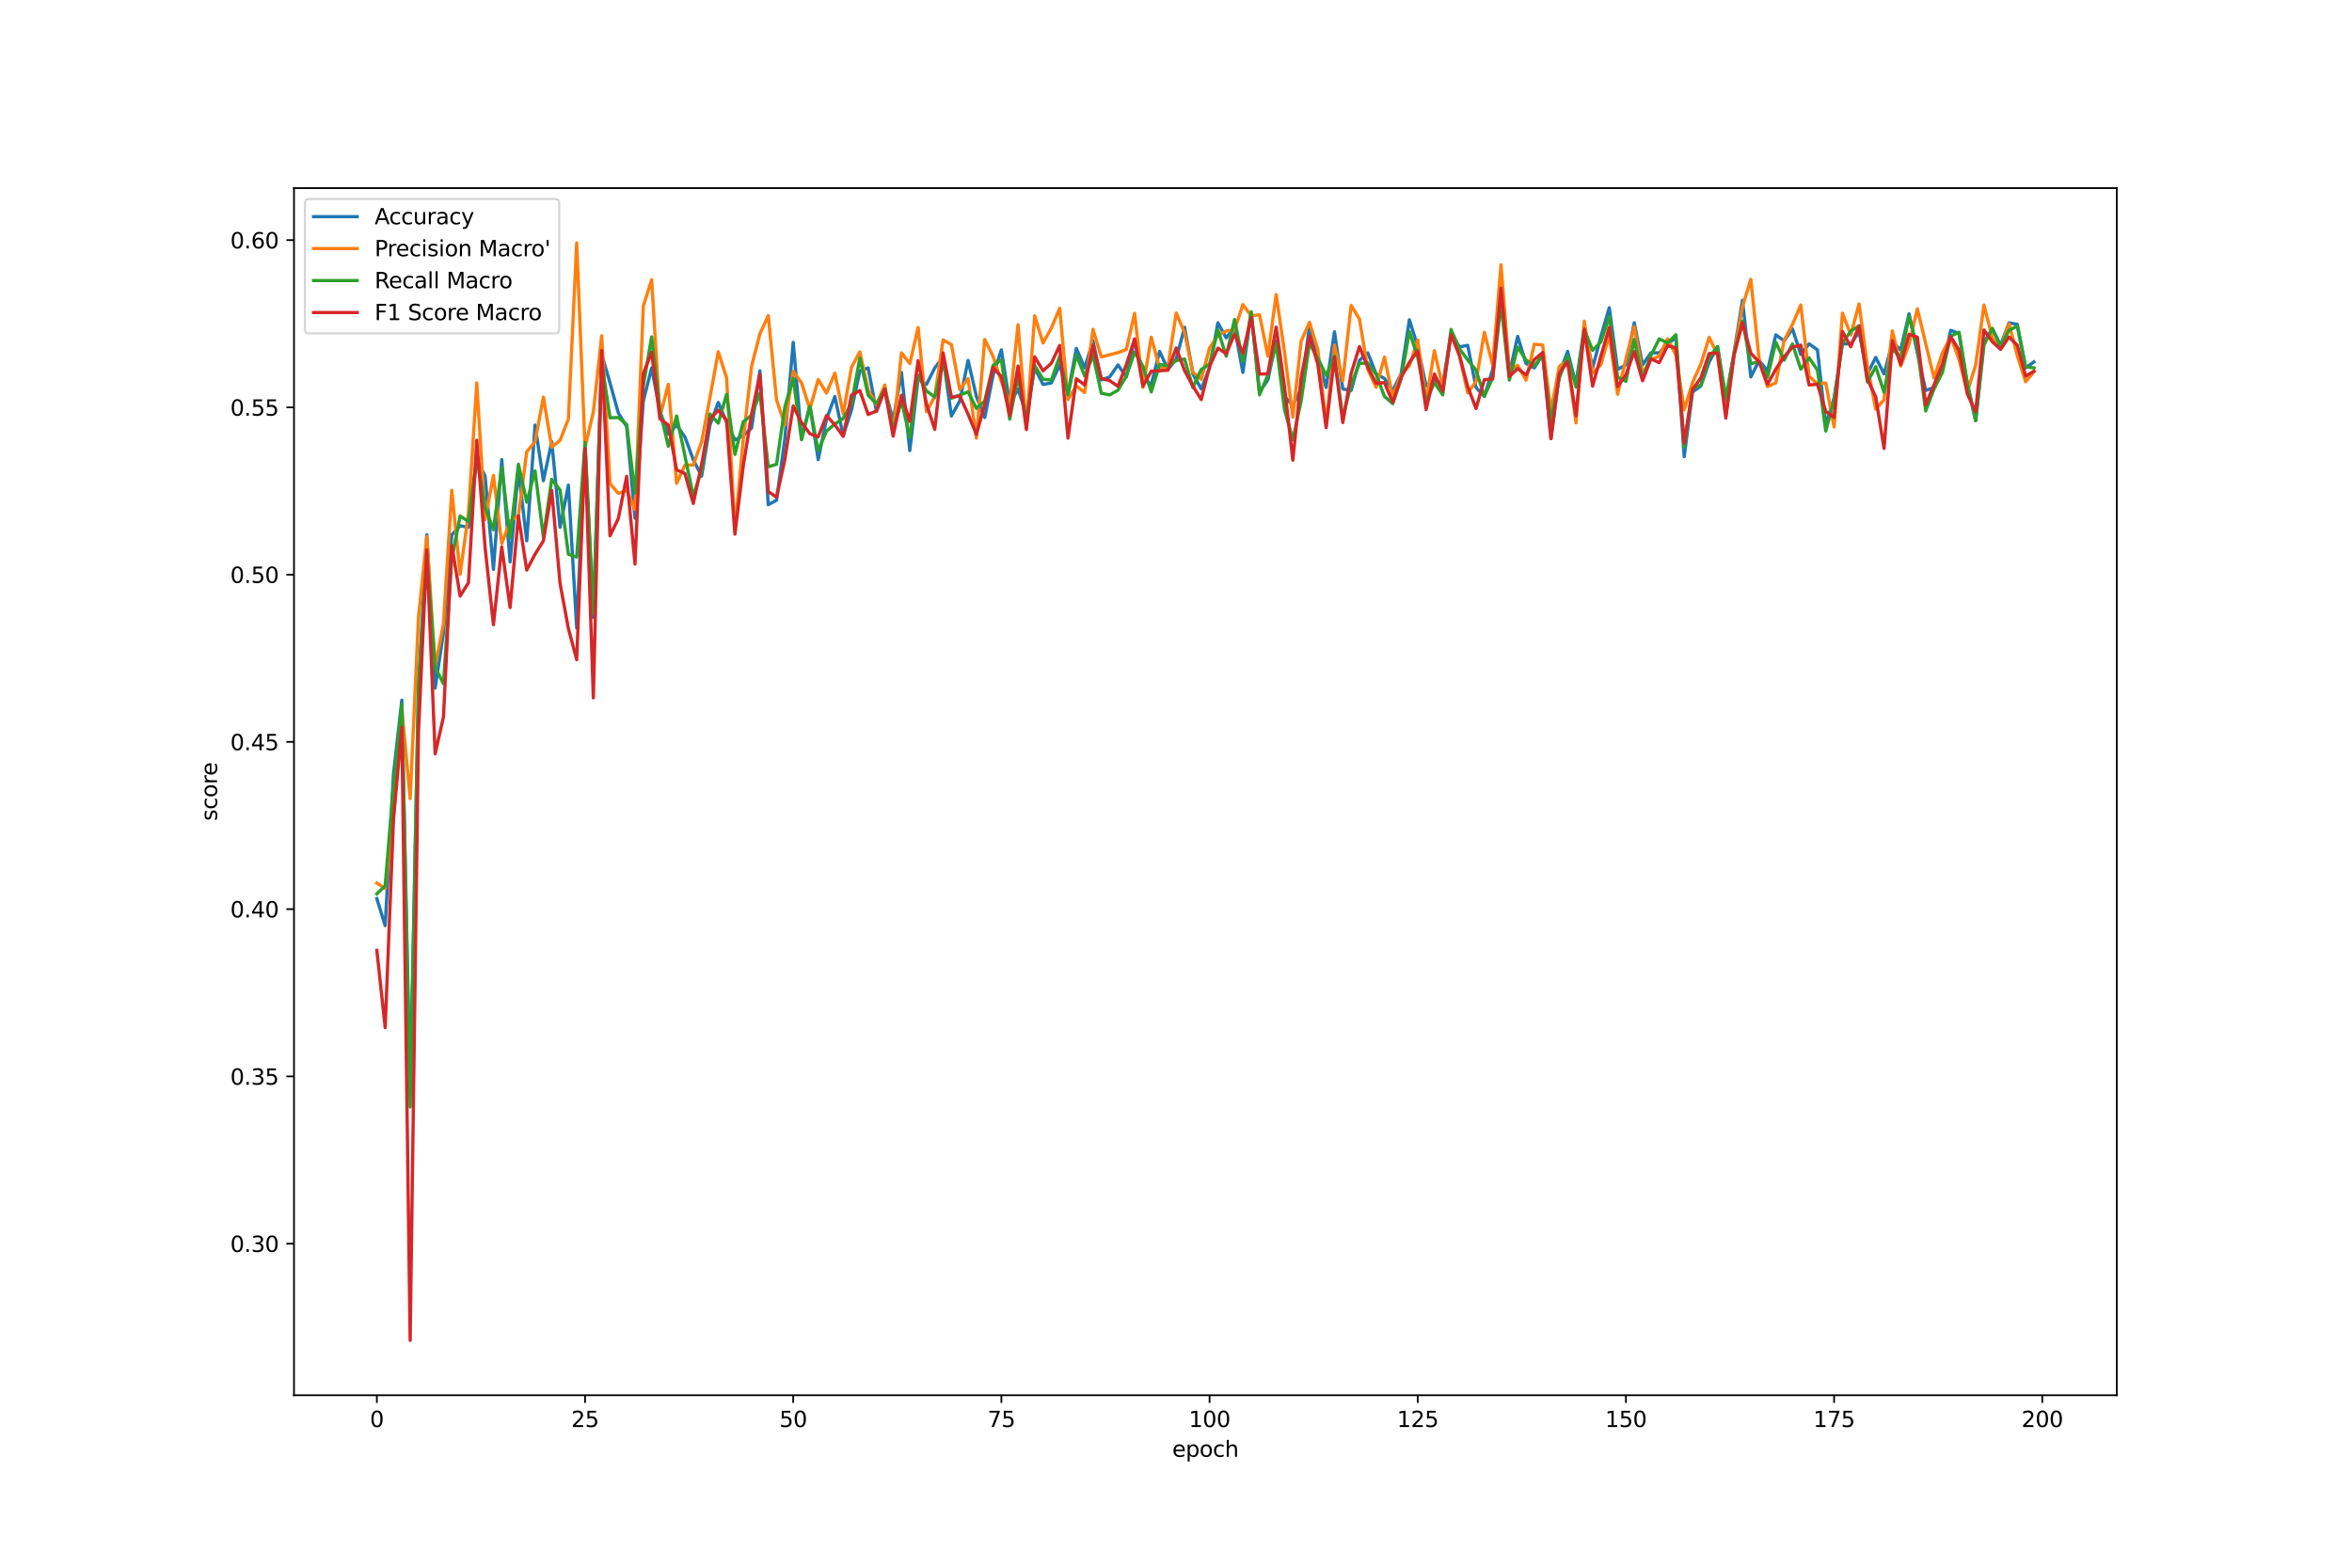 <?xml version="1.0" encoding="utf-8" standalone="no"?>
<!DOCTYPE svg PUBLIC "-//W3C//DTD SVG 1.1//EN"
  "http://www.w3.org/Graphics/SVG/1.1/DTD/svg11.dtd">
<svg xmlns:xlink="http://www.w3.org/1999/xlink" width="1080pt" height="720pt" viewBox="0 0 1080 720" xmlns="http://www.w3.org/2000/svg" version="1.1">
 <defs>
  <style type="text/css">*{stroke-linejoin: round; stroke-linecap: butt}</style>
 </defs>
 <g id="figure_1">
  <g id="patch_1">
   <path d="M 0 720 
L 1080 720 
L 1080 0 
L 0 0 
z
" style="fill: #ffffff"/>
  </g>
  <g id="axes_1">
   <g id="patch_2">
    <path d="M 135 640.8 
L 972 640.8 
L 972 86.4 
L 135 86.4 
z
" style="fill: #ffffff"/>
   </g>
   <g id="matplotlib.axis_1">
    <g id="xtick_1">
     <g id="line2d_1">
      <defs>
       <path id="mbdf744f483" d="M 0 0 
L 0 3.5 
" style="stroke: #000000; stroke-width: 0.8"/>
      </defs>
      <g>
       <use xlink:href="#mbdf744f483" x="173.045" y="640.8" style="stroke: #000000; stroke-width: 0.8"/>
      </g>
     </g>
     <g id="text_1">
      <!-- 0 -->
      <g transform="translate(169.864 655.398) scale(0.1 -0.1)">
       <defs>
        <path id="DejaVuSans-30" d="M 2034 4250 
Q 1547 4250 1301 3770 
Q 1056 3291 1056 2328 
Q 1056 1369 1301 889 
Q 1547 409 2034 409 
Q 2525 409 2770 889 
Q 3016 1369 3016 2328 
Q 3016 3291 2770 3770 
Q 2525 4250 2034 4250 
z
M 2034 4750 
Q 2819 4750 3233 4129 
Q 3647 3509 3647 2328 
Q 3647 1150 3233 529 
Q 2819 -91 2034 -91 
Q 1250 -91 836 529 
Q 422 1150 422 2328 
Q 422 3509 836 4129 
Q 1250 4750 2034 4750 
z
" transform="scale(0.016)"/>
       </defs>
       <use xlink:href="#DejaVuSans-30"/>
      </g>
     </g>
    </g>
    <g id="xtick_2">
     <g id="line2d_2">
      <g>
       <use xlink:href="#mbdf744f483" x="268.637" y="640.8" style="stroke: #000000; stroke-width: 0.8"/>
      </g>
     </g>
     <g id="text_2">
      <!-- 25 -->
      <g transform="translate(262.275 655.398) scale(0.1 -0.1)">
       <defs>
        <path id="DejaVuSans-32" d="M 1228 531 
L 3431 531 
L 3431 0 
L 469 0 
L 469 531 
Q 828 903 1448 1529 
Q 2069 2156 2228 2338 
Q 2531 2678 2651 2914 
Q 2772 3150 2772 3378 
Q 2772 3750 2511 3984 
Q 2250 4219 1831 4219 
Q 1534 4219 1204 4116 
Q 875 4013 500 3803 
L 500 4441 
Q 881 4594 1212 4672 
Q 1544 4750 1819 4750 
Q 2544 4750 2975 4387 
Q 3406 4025 3406 3419 
Q 3406 3131 3298 2873 
Q 3191 2616 2906 2266 
Q 2828 2175 2409 1742 
Q 1991 1309 1228 531 
z
" transform="scale(0.016)"/>
        <path id="DejaVuSans-35" d="M 691 4666 
L 3169 4666 
L 3169 4134 
L 1269 4134 
L 1269 2991 
Q 1406 3038 1543 3061 
Q 1681 3084 1819 3084 
Q 2600 3084 3056 2656 
Q 3513 2228 3513 1497 
Q 3513 744 3044 326 
Q 2575 -91 1722 -91 
Q 1428 -91 1123 -41 
Q 819 9 494 109 
L 494 744 
Q 775 591 1075 516 
Q 1375 441 1709 441 
Q 2250 441 2565 725 
Q 2881 1009 2881 1497 
Q 2881 1984 2565 2268 
Q 2250 2553 1709 2553 
Q 1456 2553 1204 2497 
Q 953 2441 691 2322 
L 691 4666 
z
" transform="scale(0.016)"/>
       </defs>
       <use xlink:href="#DejaVuSans-32"/>
       <use xlink:href="#DejaVuSans-35" x="63.623"/>
      </g>
     </g>
    </g>
    <g id="xtick_3">
     <g id="line2d_3">
      <g>
       <use xlink:href="#mbdf744f483" x="364.229" y="640.8" style="stroke: #000000; stroke-width: 0.8"/>
      </g>
     </g>
     <g id="text_3">
      <!-- 50 -->
      <g transform="translate(357.866 655.398) scale(0.1 -0.1)">
       <use xlink:href="#DejaVuSans-35"/>
       <use xlink:href="#DejaVuSans-30" x="63.623"/>
      </g>
     </g>
    </g>
    <g id="xtick_4">
     <g id="line2d_4">
      <g>
       <use xlink:href="#mbdf744f483" x="459.82" y="640.8" style="stroke: #000000; stroke-width: 0.8"/>
      </g>
     </g>
     <g id="text_4">
      <!-- 75 -->
      <g transform="translate(453.458 655.398) scale(0.1 -0.1)">
       <defs>
        <path id="DejaVuSans-37" d="M 525 4666 
L 3525 4666 
L 3525 4397 
L 1831 0 
L 1172 0 
L 2766 4134 
L 525 4134 
L 525 4666 
z
" transform="scale(0.016)"/>
       </defs>
       <use xlink:href="#DejaVuSans-37"/>
       <use xlink:href="#DejaVuSans-35" x="63.623"/>
      </g>
     </g>
    </g>
    <g id="xtick_5">
     <g id="line2d_5">
      <g>
       <use xlink:href="#mbdf744f483" x="555.412" y="640.8" style="stroke: #000000; stroke-width: 0.8"/>
      </g>
     </g>
     <g id="text_5">
      <!-- 100 -->
      <g transform="translate(545.868 655.398) scale(0.1 -0.1)">
       <defs>
        <path id="DejaVuSans-31" d="M 794 531 
L 1825 531 
L 1825 4091 
L 703 3866 
L 703 4441 
L 1819 4666 
L 2450 4666 
L 2450 531 
L 3481 531 
L 3481 0 
L 794 0 
L 794 531 
z
" transform="scale(0.016)"/>
       </defs>
       <use xlink:href="#DejaVuSans-31"/>
       <use xlink:href="#DejaVuSans-30" x="63.623"/>
       <use xlink:href="#DejaVuSans-30" x="127.246"/>
      </g>
     </g>
    </g>
    <g id="xtick_6">
     <g id="line2d_6">
      <g>
       <use xlink:href="#mbdf744f483" x="651.003" y="640.8" style="stroke: #000000; stroke-width: 0.8"/>
      </g>
     </g>
     <g id="text_6">
      <!-- 125 -->
      <g transform="translate(641.46 655.398) scale(0.1 -0.1)">
       <use xlink:href="#DejaVuSans-31"/>
       <use xlink:href="#DejaVuSans-32" x="63.623"/>
       <use xlink:href="#DejaVuSans-35" x="127.246"/>
      </g>
     </g>
    </g>
    <g id="xtick_7">
     <g id="line2d_7">
      <g>
       <use xlink:href="#mbdf744f483" x="746.595" y="640.8" style="stroke: #000000; stroke-width: 0.8"/>
      </g>
     </g>
     <g id="text_7">
      <!-- 150 -->
      <g transform="translate(737.051 655.398) scale(0.1 -0.1)">
       <use xlink:href="#DejaVuSans-31"/>
       <use xlink:href="#DejaVuSans-35" x="63.623"/>
       <use xlink:href="#DejaVuSans-30" x="127.246"/>
      </g>
     </g>
    </g>
    <g id="xtick_8">
     <g id="line2d_8">
      <g>
       <use xlink:href="#mbdf744f483" x="842.187" y="640.8" style="stroke: #000000; stroke-width: 0.8"/>
      </g>
     </g>
     <g id="text_8">
      <!-- 175 -->
      <g transform="translate(832.643 655.398) scale(0.1 -0.1)">
       <use xlink:href="#DejaVuSans-31"/>
       <use xlink:href="#DejaVuSans-37" x="63.623"/>
       <use xlink:href="#DejaVuSans-35" x="127.246"/>
      </g>
     </g>
    </g>
    <g id="xtick_9">
     <g id="line2d_9">
      <g>
       <use xlink:href="#mbdf744f483" x="937.778" y="640.8" style="stroke: #000000; stroke-width: 0.8"/>
      </g>
     </g>
     <g id="text_9">
      <!-- 200 -->
      <g transform="translate(928.234 655.398) scale(0.1 -0.1)">
       <use xlink:href="#DejaVuSans-32"/>
       <use xlink:href="#DejaVuSans-30" x="63.623"/>
       <use xlink:href="#DejaVuSans-30" x="127.246"/>
      </g>
     </g>
    </g>
    <g id="text_10">
     <!-- epoch -->
     <g transform="translate(538.272 669.077) scale(0.1 -0.1)">
      <defs>
       <path id="DejaVuSans-65" d="M 3597 1894 
L 3597 1613 
L 953 1613 
Q 991 1019 1311 708 
Q 1631 397 2203 397 
Q 2534 397 2845 478 
Q 3156 559 3463 722 
L 3463 178 
Q 3153 47 2828 -22 
Q 2503 -91 2169 -91 
Q 1331 -91 842 396 
Q 353 884 353 1716 
Q 353 2575 817 3079 
Q 1281 3584 2069 3584 
Q 2775 3584 3186 3129 
Q 3597 2675 3597 1894 
z
M 3022 2063 
Q 3016 2534 2758 2815 
Q 2500 3097 2075 3097 
Q 1594 3097 1305 2825 
Q 1016 2553 972 2059 
L 3022 2063 
z
" transform="scale(0.016)"/>
       <path id="DejaVuSans-70" d="M 1159 525 
L 1159 -1331 
L 581 -1331 
L 581 3500 
L 1159 3500 
L 1159 2969 
Q 1341 3281 1617 3432 
Q 1894 3584 2278 3584 
Q 2916 3584 3314 3078 
Q 3713 2572 3713 1747 
Q 3713 922 3314 415 
Q 2916 -91 2278 -91 
Q 1894 -91 1617 61 
Q 1341 213 1159 525 
z
M 3116 1747 
Q 3116 2381 2855 2742 
Q 2594 3103 2138 3103 
Q 1681 3103 1420 2742 
Q 1159 2381 1159 1747 
Q 1159 1113 1420 752 
Q 1681 391 2138 391 
Q 2594 391 2855 752 
Q 3116 1113 3116 1747 
z
" transform="scale(0.016)"/>
       <path id="DejaVuSans-6f" d="M 1959 3097 
Q 1497 3097 1228 2736 
Q 959 2375 959 1747 
Q 959 1119 1226 758 
Q 1494 397 1959 397 
Q 2419 397 2687 759 
Q 2956 1122 2956 1747 
Q 2956 2369 2687 2733 
Q 2419 3097 1959 3097 
z
M 1959 3584 
Q 2709 3584 3137 3096 
Q 3566 2609 3566 1747 
Q 3566 888 3137 398 
Q 2709 -91 1959 -91 
Q 1206 -91 779 398 
Q 353 888 353 1747 
Q 353 2609 779 3096 
Q 1206 3584 1959 3584 
z
" transform="scale(0.016)"/>
       <path id="DejaVuSans-63" d="M 3122 3366 
L 3122 2828 
Q 2878 2963 2633 3030 
Q 2388 3097 2138 3097 
Q 1578 3097 1268 2742 
Q 959 2388 959 1747 
Q 959 1106 1268 751 
Q 1578 397 2138 397 
Q 2388 397 2633 464 
Q 2878 531 3122 666 
L 3122 134 
Q 2881 22 2623 -34 
Q 2366 -91 2075 -91 
Q 1284 -91 818 406 
Q 353 903 353 1747 
Q 353 2603 823 3093 
Q 1294 3584 2113 3584 
Q 2378 3584 2631 3529 
Q 2884 3475 3122 3366 
z
" transform="scale(0.016)"/>
       <path id="DejaVuSans-68" d="M 3513 2113 
L 3513 0 
L 2938 0 
L 2938 2094 
Q 2938 2591 2744 2837 
Q 2550 3084 2163 3084 
Q 1697 3084 1428 2787 
Q 1159 2491 1159 1978 
L 1159 0 
L 581 0 
L 581 4863 
L 1159 4863 
L 1159 2956 
Q 1366 3272 1645 3428 
Q 1925 3584 2291 3584 
Q 2894 3584 3203 3211 
Q 3513 2838 3513 2113 
z
" transform="scale(0.016)"/>
      </defs>
      <use xlink:href="#DejaVuSans-65"/>
      <use xlink:href="#DejaVuSans-70" x="61.523"/>
      <use xlink:href="#DejaVuSans-6f" x="125"/>
      <use xlink:href="#DejaVuSans-63" x="186.182"/>
      <use xlink:href="#DejaVuSans-68" x="241.162"/>
     </g>
    </g>
   </g>
   <g id="matplotlib.axis_2">
    <g id="ytick_1">
     <g id="line2d_10">
      <defs>
       <path id="m5597cb2b0b" d="M 0 0 
L -3.5 0 
" style="stroke: #000000; stroke-width: 0.8"/>
      </defs>
      <g>
       <use xlink:href="#m5597cb2b0b" x="135" y="571.181" style="stroke: #000000; stroke-width: 0.8"/>
      </g>
     </g>
     <g id="text_11">
      <!-- 0.30 -->
      <g transform="translate(105.734 574.98) scale(0.1 -0.1)">
       <defs>
        <path id="DejaVuSans-2e" d="M 684 794 
L 1344 794 
L 1344 0 
L 684 0 
L 684 794 
z
" transform="scale(0.016)"/>
        <path id="DejaVuSans-33" d="M 2597 2516 
Q 3050 2419 3304 2112 
Q 3559 1806 3559 1356 
Q 3559 666 3084 287 
Q 2609 -91 1734 -91 
Q 1441 -91 1130 -33 
Q 819 25 488 141 
L 488 750 
Q 750 597 1062 519 
Q 1375 441 1716 441 
Q 2309 441 2620 675 
Q 2931 909 2931 1356 
Q 2931 1769 2642 2001 
Q 2353 2234 1838 2234 
L 1294 2234 
L 1294 2753 
L 1863 2753 
Q 2328 2753 2575 2939 
Q 2822 3125 2822 3475 
Q 2822 3834 2567 4026 
Q 2313 4219 1838 4219 
Q 1578 4219 1281 4162 
Q 984 4106 628 3988 
L 628 4550 
Q 988 4650 1302 4700 
Q 1616 4750 1894 4750 
Q 2613 4750 3031 4423 
Q 3450 4097 3450 3541 
Q 3450 3153 3228 2886 
Q 3006 2619 2597 2516 
z
" transform="scale(0.016)"/>
       </defs>
       <use xlink:href="#DejaVuSans-30"/>
       <use xlink:href="#DejaVuSans-2e" x="63.623"/>
       <use xlink:href="#DejaVuSans-33" x="95.41"/>
       <use xlink:href="#DejaVuSans-30" x="159.033"/>
      </g>
     </g>
    </g>
    <g id="ytick_2">
     <g id="line2d_11">
      <g>
       <use xlink:href="#m5597cb2b0b" x="135" y="494.365" style="stroke: #000000; stroke-width: 0.8"/>
      </g>
     </g>
     <g id="text_12">
      <!-- 0.35 -->
      <g transform="translate(105.734 498.164) scale(0.1 -0.1)">
       <use xlink:href="#DejaVuSans-30"/>
       <use xlink:href="#DejaVuSans-2e" x="63.623"/>
       <use xlink:href="#DejaVuSans-33" x="95.41"/>
       <use xlink:href="#DejaVuSans-35" x="159.033"/>
      </g>
     </g>
    </g>
    <g id="ytick_3">
     <g id="line2d_12">
      <g>
       <use xlink:href="#m5597cb2b0b" x="135" y="417.548" style="stroke: #000000; stroke-width: 0.8"/>
      </g>
     </g>
     <g id="text_13">
      <!-- 0.40 -->
      <g transform="translate(105.734 421.347) scale(0.1 -0.1)">
       <defs>
        <path id="DejaVuSans-34" d="M 2419 4116 
L 825 1625 
L 2419 1625 
L 2419 4116 
z
M 2253 4666 
L 3047 4666 
L 3047 1625 
L 3713 1625 
L 3713 1100 
L 3047 1100 
L 3047 0 
L 2419 0 
L 2419 1100 
L 313 1100 
L 313 1709 
L 2253 4666 
z
" transform="scale(0.016)"/>
       </defs>
       <use xlink:href="#DejaVuSans-30"/>
       <use xlink:href="#DejaVuSans-2e" x="63.623"/>
       <use xlink:href="#DejaVuSans-34" x="95.41"/>
       <use xlink:href="#DejaVuSans-30" x="159.033"/>
      </g>
     </g>
    </g>
    <g id="ytick_4">
     <g id="line2d_13">
      <g>
       <use xlink:href="#m5597cb2b0b" x="135" y="340.731" style="stroke: #000000; stroke-width: 0.8"/>
      </g>
     </g>
     <g id="text_14">
      <!-- 0.45 -->
      <g transform="translate(105.734 344.531) scale(0.1 -0.1)">
       <use xlink:href="#DejaVuSans-30"/>
       <use xlink:href="#DejaVuSans-2e" x="63.623"/>
       <use xlink:href="#DejaVuSans-34" x="95.41"/>
       <use xlink:href="#DejaVuSans-35" x="159.033"/>
      </g>
     </g>
    </g>
    <g id="ytick_5">
     <g id="line2d_14">
      <g>
       <use xlink:href="#m5597cb2b0b" x="135" y="263.915" style="stroke: #000000; stroke-width: 0.8"/>
      </g>
     </g>
     <g id="text_15">
      <!-- 0.50 -->
      <g transform="translate(105.734 267.714) scale(0.1 -0.1)">
       <use xlink:href="#DejaVuSans-30"/>
       <use xlink:href="#DejaVuSans-2e" x="63.623"/>
       <use xlink:href="#DejaVuSans-35" x="95.41"/>
       <use xlink:href="#DejaVuSans-30" x="159.033"/>
      </g>
     </g>
    </g>
    <g id="ytick_6">
     <g id="line2d_15">
      <g>
       <use xlink:href="#m5597cb2b0b" x="135" y="187.098" style="stroke: #000000; stroke-width: 0.8"/>
      </g>
     </g>
     <g id="text_16">
      <!-- 0.55 -->
      <g transform="translate(105.734 190.897) scale(0.1 -0.1)">
       <use xlink:href="#DejaVuSans-30"/>
       <use xlink:href="#DejaVuSans-2e" x="63.623"/>
       <use xlink:href="#DejaVuSans-35" x="95.41"/>
       <use xlink:href="#DejaVuSans-35" x="159.033"/>
      </g>
     </g>
    </g>
    <g id="ytick_7">
     <g id="line2d_16">
      <g>
       <use xlink:href="#m5597cb2b0b" x="135" y="110.282" style="stroke: #000000; stroke-width: 0.8"/>
      </g>
     </g>
     <g id="text_17">
      <!-- 0.60 -->
      <g transform="translate(105.734 114.081) scale(0.1 -0.1)">
       <defs>
        <path id="DejaVuSans-36" d="M 2113 2584 
Q 1688 2584 1439 2293 
Q 1191 2003 1191 1497 
Q 1191 994 1439 701 
Q 1688 409 2113 409 
Q 2538 409 2786 701 
Q 3034 994 3034 1497 
Q 3034 2003 2786 2293 
Q 2538 2584 2113 2584 
z
M 3366 4563 
L 3366 3988 
Q 3128 4100 2886 4159 
Q 2644 4219 2406 4219 
Q 1781 4219 1451 3797 
Q 1122 3375 1075 2522 
Q 1259 2794 1537 2939 
Q 1816 3084 2150 3084 
Q 2853 3084 3261 2657 
Q 3669 2231 3669 1497 
Q 3669 778 3244 343 
Q 2819 -91 2113 -91 
Q 1303 -91 875 529 
Q 447 1150 447 2328 
Q 447 3434 972 4092 
Q 1497 4750 2381 4750 
Q 2619 4750 2861 4703 
Q 3103 4656 3366 4563 
z
" transform="scale(0.016)"/>
       </defs>
       <use xlink:href="#DejaVuSans-30"/>
       <use xlink:href="#DejaVuSans-2e" x="63.623"/>
       <use xlink:href="#DejaVuSans-36" x="95.41"/>
       <use xlink:href="#DejaVuSans-30" x="159.033"/>
      </g>
     </g>
    </g>
    <g id="text_18">
     <!-- score -->
     <g transform="translate(99.655 377.033) rotate(-90) scale(0.1 -0.1)">
      <defs>
       <path id="DejaVuSans-73" d="M 2834 3397 
L 2834 2853 
Q 2591 2978 2328 3040 
Q 2066 3103 1784 3103 
Q 1356 3103 1142 2972 
Q 928 2841 928 2578 
Q 928 2378 1081 2264 
Q 1234 2150 1697 2047 
L 1894 2003 
Q 2506 1872 2764 1633 
Q 3022 1394 3022 966 
Q 3022 478 2636 193 
Q 2250 -91 1575 -91 
Q 1294 -91 989 -36 
Q 684 19 347 128 
L 347 722 
Q 666 556 975 473 
Q 1284 391 1588 391 
Q 1994 391 2212 530 
Q 2431 669 2431 922 
Q 2431 1156 2273 1281 
Q 2116 1406 1581 1522 
L 1381 1569 
Q 847 1681 609 1914 
Q 372 2147 372 2553 
Q 372 3047 722 3315 
Q 1072 3584 1716 3584 
Q 2034 3584 2315 3537 
Q 2597 3491 2834 3397 
z
" transform="scale(0.016)"/>
       <path id="DejaVuSans-72" d="M 2631 2963 
Q 2534 3019 2420 3045 
Q 2306 3072 2169 3072 
Q 1681 3072 1420 2755 
Q 1159 2438 1159 1844 
L 1159 0 
L 581 0 
L 581 3500 
L 1159 3500 
L 1159 2956 
Q 1341 3275 1631 3429 
Q 1922 3584 2338 3584 
Q 2397 3584 2469 3576 
Q 2541 3569 2628 3553 
L 2631 2963 
z
" transform="scale(0.016)"/>
      </defs>
      <use xlink:href="#DejaVuSans-73"/>
      <use xlink:href="#DejaVuSans-63" x="52.1"/>
      <use xlink:href="#DejaVuSans-6f" x="107.08"/>
      <use xlink:href="#DejaVuSans-72" x="168.262"/>
      <use xlink:href="#DejaVuSans-65" x="207.125"/>
     </g>
    </g>
   </g>
   <g id="line2d_17">
    <path d="M 173.045 412.715 
L 176.869 425.143 
L 180.693 355.404 
L 184.516 321.57 
L 188.34 502.478 
L 192.164 315.356 
L 195.987 245.617 
L 199.811 316.047 
L 203.635 290.499 
L 207.458 245.617 
L 211.282 241.474 
L 215.106 242.165 
L 218.929 211.093 
L 222.753 218.688 
L 226.577 261.498 
L 230.4 211.093 
L 234.224 258.046 
L 238.048 215.926 
L 241.871 248.379 
L 245.695 195.211 
L 249.519 220.759 
L 253.342 202.807 
L 257.166 242.165 
L 260.99 222.831 
L 264.813 288.427 
L 268.637 204.188 
L 272.461 283.594 
L 276.284 162.759 
L 280.108 175.878 
L 283.932 189.688 
L 287.755 195.902 
L 291.579 238.022 
L 295.403 184.164 
L 299.226 168.973 
L 303.05 188.997 
L 306.874 199.354 
L 310.697 195.211 
L 314.521 200.735 
L 318.345 211.093 
L 322.168 218.688 
L 325.992 195.211 
L 329.816 184.854 
L 333.639 193.83 
L 337.463 202.116 
L 341.287 200.045 
L 345.11 196.592 
L 348.934 170.354 
L 352.758 231.807 
L 356.581 229.736 
L 360.405 201.426 
L 364.229 157.235 
L 368.052 201.426 
L 371.876 186.235 
L 375.7 211.093 
L 379.523 192.45 
L 383.347 182.092 
L 387.171 200.045 
L 390.994 188.307 
L 394.818 170.354 
L 398.642 168.973 
L 402.465 188.997 
L 406.289 178.64 
L 410.113 193.14 
L 413.936 171.044 
L 417.76 206.95 
L 421.584 173.806 
L 425.407 176.568 
L 429.231 168.973 
L 433.055 164.14 
L 436.878 191.069 
L 440.702 184.164 
L 444.526 165.521 
L 448.349 182.092 
L 452.173 191.759 
L 455.997 172.425 
L 459.82 160.687 
L 463.644 185.545 
L 467.468 178.64 
L 471.291 190.378 
L 475.115 168.973 
L 478.939 176.568 
L 482.762 175.878 
L 486.586 167.592 
L 490.41 180.711 
L 494.233 159.997 
L 498.057 168.973 
L 501.881 156.544 
L 505.704 174.497 
L 509.528 173.116 
L 513.352 167.592 
L 517.175 173.116 
L 520.999 155.854 
L 524.823 173.806 
L 528.646 176.568 
L 532.47 161.378 
L 536.294 169.663 
L 540.117 164.83 
L 543.941 150.33 
L 547.765 171.735 
L 551.588 178.64 
L 555.412 168.973 
L 559.235 148.258 
L 563.059 155.163 
L 566.883 150.33 
L 570.706 171.044 
L 574.53 143.425 
L 578.354 180.021 
L 582.177 174.497 
L 586.001 156.544 
L 589.825 182.092 
L 593.648 186.235 
L 597.472 178.64 
L 601.296 149.639 
L 605.119 164.83 
L 608.943 177.949 
L 612.767 152.401 
L 616.59 178.64 
L 620.414 179.33 
L 624.238 165.521 
L 628.061 162.068 
L 631.885 171.735 
L 635.709 173.806 
L 639.532 179.33 
L 643.356 171.735 
L 647.18 146.877 
L 651.003 159.306 
L 654.827 177.259 
L 658.651 174.497 
L 662.474 176.568 
L 666.298 153.092 
L 670.122 159.306 
L 673.945 158.616 
L 677.769 177.949 
L 681.593 182.092 
L 685.416 169.663 
L 689.24 137.211 
L 693.064 171.735 
L 696.887 154.473 
L 700.711 166.902 
L 704.535 168.973 
L 708.358 162.759 
L 712.182 201.426 
L 716.006 171.735 
L 719.829 161.378 
L 723.653 176.568 
L 727.477 150.33 
L 731.3 168.973 
L 735.124 154.473 
L 738.948 141.354 
L 742.771 169.663 
L 746.595 167.592 
L 750.419 148.258 
L 754.242 167.592 
L 758.066 162.068 
L 761.89 162.068 
L 765.713 157.925 
L 769.537 155.163 
L 773.361 209.712 
L 777.184 180.021 
L 781.008 177.259 
L 784.832 166.211 
L 788.655 159.306 
L 792.479 184.164 
L 796.303 161.378 
L 800.126 137.901 
L 803.95 173.116 
L 807.774 165.521 
L 811.597 170.354 
L 815.421 153.782 
L 819.245 156.544 
L 823.068 151.02 
L 826.892 162.759 
L 830.716 157.925 
L 834.539 160.687 
L 838.363 195.211 
L 842.187 182.783 
L 846.01 157.925 
L 849.834 157.925 
L 853.658 152.401 
L 857.481 171.735 
L 861.305 164.14 
L 865.129 171.735 
L 868.952 157.235 
L 872.776 160.687 
L 876.6 144.115 
L 880.423 162.068 
L 884.247 179.33 
L 888.071 177.949 
L 891.894 168.973 
L 895.718 151.711 
L 899.542 153.092 
L 903.365 176.568 
L 907.189 193.14 
L 911.013 157.235 
L 914.836 151.02 
L 918.66 158.616 
L 922.484 148.258 
L 926.307 148.949 
L 930.131 168.973 
L 933.955 166.211 
L 933.955 166.211 
" clip-path="url(#pac84d21589)" style="fill: none; stroke: #1f77b4; stroke-width: 1.5; stroke-linecap: square"/>
   </g>
   <g id="line2d_18">
    <path d="M 173.045 405.577 
L 176.869 408.028 
L 180.693 375.282 
L 184.516 325.463 
L 188.34 366.771 
L 192.164 283.54 
L 195.987 246.392 
L 199.811 306.249 
L 203.635 286.394 
L 207.458 225.182 
L 211.282 263.782 
L 215.106 235.665 
L 218.929 175.95 
L 222.753 238.61 
L 226.577 218.342 
L 230.4 249.654 
L 234.224 239.36 
L 238.048 236.803 
L 241.871 207.496 
L 245.695 202.835 
L 249.519 182.4 
L 253.342 205.362 
L 257.166 202.238 
L 260.99 192.472 
L 264.813 111.6 
L 268.637 205.573 
L 272.461 189.181 
L 276.284 154.237 
L 280.108 222.099 
L 283.932 226.591 
L 287.755 225.225 
L 291.579 234.028 
L 295.403 140.51 
L 299.226 128.466 
L 303.05 191.377 
L 306.874 176.499 
L 310.697 221.98 
L 314.521 213.581 
L 318.345 213.597 
L 322.168 202.869 
L 325.992 182.599 
L 329.816 161.574 
L 333.639 173.519 
L 337.463 243.215 
L 341.287 201.719 
L 345.11 168.228 
L 348.934 153.307 
L 352.758 144.935 
L 356.581 183.658 
L 360.405 195.145 
L 364.229 170.577 
L 368.052 175.864 
L 371.876 187.88 
L 375.7 174.337 
L 379.523 180.507 
L 383.347 171.383 
L 387.171 190.061 
L 390.994 168.718 
L 394.818 161.589 
L 398.642 179.075 
L 402.465 185.882 
L 406.289 176.803 
L 410.113 198.971 
L 413.936 162.035 
L 417.76 166.972 
L 421.584 150.415 
L 425.407 189.066 
L 429.231 182.134 
L 433.055 156.119 
L 436.878 158.297 
L 440.702 178.888 
L 444.526 173.88 
L 448.349 201.262 
L 452.173 155.914 
L 455.997 163.642 
L 459.82 175.245 
L 463.644 185.244 
L 467.468 149.136 
L 471.291 196.016 
L 475.115 145.036 
L 478.939 157.525 
L 482.762 150.67 
L 486.586 141.59 
L 490.41 183.509 
L 494.233 177.239 
L 498.057 180.321 
L 501.881 151.293 
L 505.704 163.924 
L 513.352 161.959 
L 517.175 160.523 
L 520.999 143.893 
L 524.823 177.898 
L 528.646 154.89 
L 532.47 169.196 
L 536.294 168.361 
L 540.117 143.757 
L 543.941 152.794 
L 547.765 171.029 
L 551.588 174.225 
L 555.412 159.796 
L 559.235 154.084 
L 563.059 151.99 
L 566.883 151.572 
L 570.706 139.89 
L 574.53 145.128 
L 578.354 144.553 
L 582.177 163.522 
L 586.001 135.308 
L 589.825 161.63 
L 593.648 191.495 
L 597.472 156.693 
L 601.296 148.044 
L 605.119 160.526 
L 608.943 194.678 
L 612.767 158.503 
L 616.59 174.936 
L 620.414 140.277 
L 624.238 146.55 
L 628.061 169.565 
L 631.885 177.87 
L 635.709 164.021 
L 639.532 182.316 
L 643.356 171.952 
L 647.18 167.983 
L 651.003 156.171 
L 654.827 184.351 
L 658.651 161.043 
L 662.474 177.823 
L 666.298 153.579 
L 670.122 163.234 
L 673.945 180.471 
L 677.769 175.254 
L 681.593 152.634 
L 685.416 167.74 
L 689.24 121.6 
L 693.064 170.257 
L 696.887 167.769 
L 700.711 174.574 
L 704.535 158.084 
L 708.358 158.453 
L 712.182 188.938 
L 716.006 168.27 
L 719.829 165.507 
L 723.653 194.229 
L 727.477 147.521 
L 731.3 171.426 
L 735.124 167.419 
L 738.948 153.851 
L 742.771 181.088 
L 746.595 164.793 
L 750.419 150.047 
L 754.242 171.373 
L 758.066 165.18 
L 761.89 163.507 
L 765.713 155.626 
L 769.537 163.106 
L 773.361 188.221 
L 777.184 175.68 
L 781.008 167.176 
L 784.832 154.952 
L 788.655 163.022 
L 792.479 190.618 
L 796.303 162.144 
L 800.126 140.775 
L 803.95 128.315 
L 807.774 165.092 
L 811.597 177.534 
L 815.421 175.859 
L 819.245 156.317 
L 823.068 148.99 
L 826.892 140.08 
L 830.716 172.772 
L 834.539 176.329 
L 838.363 175.95 
L 842.187 196.1 
L 846.01 143.824 
L 849.834 153.811 
L 853.658 139.584 
L 857.481 168.153 
L 861.305 187.891 
L 865.129 183.582 
L 868.952 151.947 
L 872.776 168.103 
L 876.6 158.071 
L 880.423 141.856 
L 888.071 173.647 
L 891.894 162.189 
L 895.718 154.561 
L 899.542 165.073 
L 903.365 180.074 
L 907.189 167.616 
L 911.013 140.114 
L 914.836 155.212 
L 918.66 160.066 
L 922.484 148.618 
L 926.307 163.291 
L 930.131 175.304 
L 933.955 170.712 
L 933.955 170.712 
" clip-path="url(#pac84d21589)" style="fill: none; stroke: #ff7f0e; stroke-width: 1.5; stroke-linecap: square"/>
   </g>
   <g id="line2d_19">
    <path d="M 173.045 410.513 
L 176.869 406.847 
L 180.693 360.441 
L 184.516 323.517 
L 188.34 508.375 
L 192.164 315.276 
L 195.987 254.612 
L 199.811 306.395 
L 203.635 314.016 
L 207.458 256.765 
L 211.282 236.995 
L 215.106 239.505 
L 218.929 209.86 
L 222.753 233.015 
L 226.577 243.306 
L 230.4 214.685 
L 234.224 247.065 
L 238.048 213.223 
L 241.871 230.644 
L 245.695 216.304 
L 249.519 246.702 
L 253.342 220.151 
L 257.166 225.05 
L 260.99 254.551 
L 264.813 255.84 
L 268.637 203.217 
L 272.461 281.796 
L 276.284 166.258 
L 280.108 191.88 
L 283.932 191.766 
L 287.755 194.97 
L 291.579 226.543 
L 295.403 177.008 
L 299.226 154.728 
L 303.05 188.664 
L 306.874 204.94 
L 310.697 191.073 
L 318.345 227.879 
L 322.168 215.976 
L 325.992 190.152 
L 329.816 194.36 
L 333.639 181.138 
L 337.463 208.708 
L 341.287 193.715 
L 345.11 190.722 
L 348.934 180.624 
L 352.758 214.385 
L 356.581 213.227 
L 360.405 186.8 
L 364.229 173.768 
L 368.052 201.971 
L 371.876 186.579 
L 375.7 206.941 
L 379.523 197.966 
L 383.347 194.783 
L 387.171 192.203 
L 390.994 185.298 
L 394.818 164.499 
L 398.642 181.557 
L 402.465 185.441 
L 406.289 178.62 
L 410.113 197.544 
L 413.936 184.053 
L 417.76 200.884 
L 421.584 172.335 
L 425.407 179.531 
L 429.231 182.382 
L 433.055 166.611 
L 436.878 182.911 
L 444.526 179.963 
L 448.349 187.561 
L 452.173 184.139 
L 455.997 167.818 
L 459.82 165.218 
L 463.644 192.517 
L 467.468 172.869 
L 471.291 193.225 
L 475.115 167.859 
L 478.939 174.181 
L 482.762 174.548 
L 486.586 163.633 
L 490.41 181.318 
L 494.233 162.993 
L 498.057 172.668 
L 501.881 163.091 
L 505.704 180.623 
L 509.528 181.36 
L 513.352 179.237 
L 517.175 172.755 
L 520.999 161.733 
L 524.823 168.231 
L 528.646 179.973 
L 532.47 167.395 
L 536.294 168.029 
L 540.117 165.624 
L 543.941 164.906 
L 547.765 177.96 
L 551.588 169.689 
L 555.412 167.214 
L 559.235 151.485 
L 563.059 163.617 
L 566.883 146.745 
L 570.706 166.087 
L 574.53 143.183 
L 578.354 181.318 
L 582.177 172.187 
L 586.001 157.791 
L 589.825 188.106 
L 593.648 201.972 
L 597.472 184.13 
L 601.296 157.647 
L 605.119 164.517 
L 608.943 172.402 
L 612.767 163.532 
L 616.59 191.879 
L 620.414 176.483 
L 624.238 166.931 
L 628.061 166.691 
L 631.885 171.951 
L 635.709 182.03 
L 639.532 185.393 
L 643.356 173.989 
L 647.18 152.327 
L 651.003 164.047 
L 654.827 184.58 
L 658.651 175.699 
L 662.474 181.355 
L 666.298 151.33 
L 670.122 160.131 
L 673.945 165.292 
L 677.769 169.96 
L 681.593 182.008 
L 685.416 173.477 
L 689.24 139.449 
L 693.064 174.544 
L 696.887 159.424 
L 700.711 165.337 
L 704.535 168.129 
L 708.358 162.995 
L 712.182 193.48 
L 716.006 173.634 
L 719.829 163.51 
L 723.653 177.727 
L 727.477 151.377 
L 731.3 160.902 
L 735.124 157.012 
L 738.948 145.443 
L 742.771 173.181 
L 746.595 175.122 
L 750.419 155.88 
L 754.242 173.9 
L 758.066 163.241 
L 761.89 155.622 
L 765.713 157.528 
L 769.537 153.743 
L 773.361 205.419 
L 777.184 178.489 
L 781.008 176.799 
L 784.832 164.095 
L 788.655 159.143 
L 792.479 182.643 
L 796.303 162.353 
L 800.126 147.467 
L 803.95 167.071 
L 807.774 166.048 
L 811.597 173.271 
L 815.421 157.173 
L 819.245 165.419 
L 823.068 157.954 
L 826.892 169.555 
L 830.716 164.349 
L 834.539 169.947 
L 838.363 197.95 
L 842.187 183.728 
L 846.01 157.601 
L 849.834 152.058 
L 853.658 149.643 
L 857.481 175.459 
L 861.305 168.424 
L 865.129 180.185 
L 868.952 160.331 
L 872.776 164.096 
L 876.6 145.23 
L 880.423 159.803 
L 884.247 188.734 
L 888.071 178.626 
L 891.894 171.073 
L 895.718 154.365 
L 899.542 152.585 
L 903.365 176.027 
L 907.189 193.24 
L 911.013 158.431 
L 914.836 150.775 
L 918.66 159.195 
L 922.484 151.702 
L 926.307 149.778 
L 930.131 168.428 
L 933.955 168.963 
L 933.955 168.963 
" clip-path="url(#pac84d21589)" style="fill: none; stroke: #2ca02c; stroke-width: 1.5; stroke-linecap: square"/>
   </g>
   <g id="line2d_20">
    <path d="M 173.045 436.492 
L 176.869 471.978 
L 180.693 376.064 
L 184.516 334.038 
L 188.34 615.6 
L 192.164 336.103 
L 195.987 252.535 
L 199.811 346.203 
L 203.635 329.26 
L 207.458 250.446 
L 211.282 273.75 
L 215.106 267.657 
L 218.929 202.203 
L 222.753 251.508 
L 226.577 286.896 
L 230.4 251.164 
L 234.224 279.026 
L 238.048 236.905 
L 241.871 261.806 
L 245.695 254.505 
L 249.519 248.38 
L 253.342 225.252 
L 257.166 267.914 
L 260.99 288.651 
L 264.813 302.961 
L 268.637 206.023 
L 272.461 320.5 
L 276.284 160.988 
L 280.108 246.085 
L 283.932 238.134 
L 287.755 218.766 
L 291.579 259.074 
L 295.403 171.538 
L 299.226 161.79 
L 303.05 192.385 
L 306.874 195.181 
L 310.697 215.824 
L 314.521 217.485 
L 318.345 231.216 
L 322.168 213.187 
L 325.992 192.446 
L 329.816 188.38 
L 333.639 193.079 
L 337.463 245.314 
L 341.287 213.963 
L 345.11 190.315 
L 348.934 172.004 
L 352.758 225.741 
L 356.581 228.35 
L 360.405 210.979 
L 364.229 186.431 
L 368.052 194.1 
L 371.876 199.197 
L 375.7 200.628 
L 379.523 190.86 
L 383.347 195.101 
L 387.171 200.424 
L 390.994 181.478 
L 394.818 179.393 
L 398.642 190.342 
L 402.465 188.79 
L 406.289 178.761 
L 410.113 200.308 
L 413.936 181.547 
L 417.76 193.544 
L 421.584 165.622 
L 425.407 185.555 
L 429.231 197.183 
L 433.055 162.066 
L 436.878 182.418 
L 440.702 181.822 
L 444.526 190.211 
L 448.349 199.529 
L 452.173 185.656 
L 455.997 168.816 
L 459.82 173.027 
L 463.644 190.898 
L 467.468 168.119 
L 471.291 197.311 
L 475.115 163.887 
L 478.939 170.295 
L 482.762 166.82 
L 486.586 158.695 
L 490.41 201.216 
L 494.233 173.936 
L 498.057 176.8 
L 501.881 158.718 
L 505.704 173.806 
L 509.528 174.792 
L 513.352 177.43 
L 517.175 167.527 
L 520.999 155.64 
L 524.823 177.356 
L 528.646 170.457 
L 532.47 170.31 
L 536.294 170.025 
L 540.117 159.801 
L 543.941 170.218 
L 547.765 177.339 
L 551.588 183.509 
L 555.412 168.241 
L 559.235 159.875 
L 563.059 162.46 
L 566.883 153.453 
L 570.706 162.23 
L 574.53 145.893 
L 578.354 171.821 
L 582.177 171.654 
L 586.001 150.272 
L 589.825 177.606 
L 593.648 211.357 
L 597.472 173.236 
L 601.296 154.375 
L 605.119 167.293 
L 608.943 196.382 
L 612.767 164.112 
L 616.59 194.065 
L 620.414 171.537 
L 624.238 159.182 
L 628.061 168.693 
L 631.885 176.065 
L 635.709 175.702 
L 639.532 184.774 
L 643.356 173.46 
L 647.18 166.385 
L 651.003 161.199 
L 654.827 188.111 
L 658.651 171.76 
L 662.474 179.671 
L 666.298 153.726 
L 670.122 163.054 
L 673.945 177.49 
L 677.769 187.631 
L 681.593 174.372 
L 685.416 174.045 
L 689.24 132.338 
L 693.064 172.91 
L 696.887 169.258 
L 700.711 172.164 
L 704.535 165.143 
L 708.358 161.926 
L 712.182 201.481 
L 716.006 171.493 
L 719.829 166.112 
L 723.653 190.997 
L 727.477 151.188 
L 731.3 177.35 
L 735.124 163.474 
L 738.948 150.342 
L 742.771 177.544 
L 746.595 172.137 
L 750.419 161.476 
L 754.242 174.887 
L 758.066 164.785 
L 761.89 166.56 
L 765.713 158.795 
L 769.537 159.736 
L 773.361 203.57 
L 777.184 178.867 
L 781.008 173.51 
L 784.832 162.368 
L 788.655 162.152 
L 792.479 192.01 
L 796.303 162.851 
L 800.126 148.254 
L 803.95 162.221 
L 807.774 166.255 
L 811.597 176.467 
L 815.421 169.567 
L 819.245 163.876 
L 823.068 159.42 
L 826.892 158.494 
L 830.716 176.821 
L 834.539 176.467 
L 838.363 188.96 
L 842.187 191.737 
L 846.01 152.19 
L 849.834 159.284 
L 853.658 149.654 
L 857.481 174.132 
L 861.305 182.289 
L 865.129 205.947 
L 868.952 156.508 
L 872.776 167.38 
L 876.6 153.514 
L 880.423 154.864 
L 884.247 185.903 
L 888.071 176.813 
L 891.894 167.268 
L 895.718 154.573 
L 899.542 160.82 
L 903.365 180.953 
L 907.189 189.05 
L 911.013 151.541 
L 914.836 156.959 
L 918.66 160.452 
L 922.484 154.767 
L 926.307 158.543 
L 930.131 172.757 
L 933.955 170.476 
L 933.955 170.476 
" clip-path="url(#pac84d21589)" style="fill: none; stroke: #d62728; stroke-width: 1.5; stroke-linecap: square"/>
   </g>
   <g id="patch_3">
    <path d="M 135 640.8 
L 135 86.4 
" style="fill: none; stroke: #000000; stroke-width: 0.8; stroke-linejoin: miter; stroke-linecap: square"/>
   </g>
   <g id="patch_4">
    <path d="M 972 640.8 
L 972 86.4 
" style="fill: none; stroke: #000000; stroke-width: 0.8; stroke-linejoin: miter; stroke-linecap: square"/>
   </g>
   <g id="patch_5">
    <path d="M 135 640.8 
L 972 640.8 
" style="fill: none; stroke: #000000; stroke-width: 0.8; stroke-linejoin: miter; stroke-linecap: square"/>
   </g>
   <g id="patch_6">
    <path d="M 135 86.4 
L 972 86.4 
" style="fill: none; stroke: #000000; stroke-width: 0.8; stroke-linejoin: miter; stroke-linecap: square"/>
   </g>
   <g id="legend_1">
    <g id="patch_7">
     <path d="M 142 153.113 
L 254.8 153.113 
Q 256.8 153.113 256.8 151.113 
L 256.8 93.4 
Q 256.8 91.4 254.8 91.4 
L 142 91.4 
Q 140 91.4 140 93.4 
L 140 151.113 
Q 140 153.113 142 153.113 
z
" style="fill: #ffffff; opacity: 0.8; stroke: #cccccc; stroke-linejoin: miter"/>
    </g>
    <g id="line2d_21">
     <path d="M 144 99.498 
L 154 99.498 
L 164 99.498 
" style="fill: none; stroke: #1f77b4; stroke-width: 1.5; stroke-linecap: square"/>
    </g>
    <g id="text_19">
     <!-- Accuracy -->
     <g transform="translate(172 102.998) scale(0.1 -0.1)">
      <defs>
       <path id="DejaVuSans-41" d="M 2188 4044 
L 1331 1722 
L 3047 1722 
L 2188 4044 
z
M 1831 4666 
L 2547 4666 
L 4325 0 
L 3669 0 
L 3244 1197 
L 1141 1197 
L 716 0 
L 50 0 
L 1831 4666 
z
" transform="scale(0.016)"/>
       <path id="DejaVuSans-75" d="M 544 1381 
L 544 3500 
L 1119 3500 
L 1119 1403 
Q 1119 906 1312 657 
Q 1506 409 1894 409 
Q 2359 409 2629 706 
Q 2900 1003 2900 1516 
L 2900 3500 
L 3475 3500 
L 3475 0 
L 2900 0 
L 2900 538 
Q 2691 219 2414 64 
Q 2138 -91 1772 -91 
Q 1169 -91 856 284 
Q 544 659 544 1381 
z
M 1991 3584 
L 1991 3584 
z
" transform="scale(0.016)"/>
       <path id="DejaVuSans-61" d="M 2194 1759 
Q 1497 1759 1228 1600 
Q 959 1441 959 1056 
Q 959 750 1161 570 
Q 1363 391 1709 391 
Q 2188 391 2477 730 
Q 2766 1069 2766 1631 
L 2766 1759 
L 2194 1759 
z
M 3341 1997 
L 3341 0 
L 2766 0 
L 2766 531 
Q 2569 213 2275 61 
Q 1981 -91 1556 -91 
Q 1019 -91 701 211 
Q 384 513 384 1019 
Q 384 1609 779 1909 
Q 1175 2209 1959 2209 
L 2766 2209 
L 2766 2266 
Q 2766 2663 2505 2880 
Q 2244 3097 1772 3097 
Q 1472 3097 1187 3025 
Q 903 2953 641 2809 
L 641 3341 
Q 956 3463 1253 3523 
Q 1550 3584 1831 3584 
Q 2591 3584 2966 3190 
Q 3341 2797 3341 1997 
z
" transform="scale(0.016)"/>
       <path id="DejaVuSans-79" d="M 2059 -325 
Q 1816 -950 1584 -1140 
Q 1353 -1331 966 -1331 
L 506 -1331 
L 506 -850 
L 844 -850 
Q 1081 -850 1212 -737 
Q 1344 -625 1503 -206 
L 1606 56 
L 191 3500 
L 800 3500 
L 1894 763 
L 2988 3500 
L 3597 3500 
L 2059 -325 
z
" transform="scale(0.016)"/>
      </defs>
      <use xlink:href="#DejaVuSans-41"/>
      <use xlink:href="#DejaVuSans-63" x="66.658"/>
      <use xlink:href="#DejaVuSans-63" x="121.639"/>
      <use xlink:href="#DejaVuSans-75" x="176.619"/>
      <use xlink:href="#DejaVuSans-72" x="239.998"/>
      <use xlink:href="#DejaVuSans-61" x="281.111"/>
      <use xlink:href="#DejaVuSans-63" x="342.391"/>
      <use xlink:href="#DejaVuSans-79" x="397.371"/>
     </g>
    </g>
    <g id="line2d_22">
     <path d="M 144 114.177 
L 154 114.177 
L 164 114.177 
" style="fill: none; stroke: #ff7f0e; stroke-width: 1.5; stroke-linecap: square"/>
    </g>
    <g id="text_20">
     <!-- Precision Macro' -->
     <g transform="translate(172 117.677) scale(0.1 -0.1)">
      <defs>
       <path id="DejaVuSans-50" d="M 1259 4147 
L 1259 2394 
L 2053 2394 
Q 2494 2394 2734 2622 
Q 2975 2850 2975 3272 
Q 2975 3691 2734 3919 
Q 2494 4147 2053 4147 
L 1259 4147 
z
M 628 4666 
L 2053 4666 
Q 2838 4666 3239 4311 
Q 3641 3956 3641 3272 
Q 3641 2581 3239 2228 
Q 2838 1875 2053 1875 
L 1259 1875 
L 1259 0 
L 628 0 
L 628 4666 
z
" transform="scale(0.016)"/>
       <path id="DejaVuSans-69" d="M 603 3500 
L 1178 3500 
L 1178 0 
L 603 0 
L 603 3500 
z
M 603 4863 
L 1178 4863 
L 1178 4134 
L 603 4134 
L 603 4863 
z
" transform="scale(0.016)"/>
       <path id="DejaVuSans-6e" d="M 3513 2113 
L 3513 0 
L 2938 0 
L 2938 2094 
Q 2938 2591 2744 2837 
Q 2550 3084 2163 3084 
Q 1697 3084 1428 2787 
Q 1159 2491 1159 1978 
L 1159 0 
L 581 0 
L 581 3500 
L 1159 3500 
L 1159 2956 
Q 1366 3272 1645 3428 
Q 1925 3584 2291 3584 
Q 2894 3584 3203 3211 
Q 3513 2838 3513 2113 
z
" transform="scale(0.016)"/>
       <path id="DejaVuSans-20" transform="scale(0.016)"/>
       <path id="DejaVuSans-4d" d="M 628 4666 
L 1569 4666 
L 2759 1491 
L 3956 4666 
L 4897 4666 
L 4897 0 
L 4281 0 
L 4281 4097 
L 3078 897 
L 2444 897 
L 1241 4097 
L 1241 0 
L 628 0 
L 628 4666 
z
" transform="scale(0.016)"/>
       <path id="DejaVuSans-27" d="M 1147 4666 
L 1147 2931 
L 616 2931 
L 616 4666 
L 1147 4666 
z
" transform="scale(0.016)"/>
      </defs>
      <use xlink:href="#DejaVuSans-50"/>
      <use xlink:href="#DejaVuSans-72" x="58.553"/>
      <use xlink:href="#DejaVuSans-65" x="97.416"/>
      <use xlink:href="#DejaVuSans-63" x="158.939"/>
      <use xlink:href="#DejaVuSans-69" x="213.92"/>
      <use xlink:href="#DejaVuSans-73" x="241.703"/>
      <use xlink:href="#DejaVuSans-69" x="293.803"/>
      <use xlink:href="#DejaVuSans-6f" x="321.586"/>
      <use xlink:href="#DejaVuSans-6e" x="382.768"/>
      <use xlink:href="#DejaVuSans-20" x="446.146"/>
      <use xlink:href="#DejaVuSans-4d" x="477.934"/>
      <use xlink:href="#DejaVuSans-61" x="564.213"/>
      <use xlink:href="#DejaVuSans-63" x="625.492"/>
      <use xlink:href="#DejaVuSans-72" x="680.473"/>
      <use xlink:href="#DejaVuSans-6f" x="719.336"/>
      <use xlink:href="#DejaVuSans-27" x="780.518"/>
     </g>
    </g>
    <g id="line2d_23">
     <path d="M 144 128.855 
L 154 128.855 
L 164 128.855 
" style="fill: none; stroke: #2ca02c; stroke-width: 1.5; stroke-linecap: square"/>
    </g>
    <g id="text_21">
     <!-- Recall Macro -->
     <g transform="translate(172 132.355) scale(0.1 -0.1)">
      <defs>
       <path id="DejaVuSans-52" d="M 2841 2188 
Q 3044 2119 3236 1894 
Q 3428 1669 3622 1275 
L 4263 0 
L 3584 0 
L 2988 1197 
Q 2756 1666 2539 1819 
Q 2322 1972 1947 1972 
L 1259 1972 
L 1259 0 
L 628 0 
L 628 4666 
L 2053 4666 
Q 2853 4666 3247 4331 
Q 3641 3997 3641 3322 
Q 3641 2881 3436 2590 
Q 3231 2300 2841 2188 
z
M 1259 4147 
L 1259 2491 
L 2053 2491 
Q 2509 2491 2742 2702 
Q 2975 2913 2975 3322 
Q 2975 3731 2742 3939 
Q 2509 4147 2053 4147 
L 1259 4147 
z
" transform="scale(0.016)"/>
       <path id="DejaVuSans-6c" d="M 603 4863 
L 1178 4863 
L 1178 0 
L 603 0 
L 603 4863 
z
" transform="scale(0.016)"/>
      </defs>
      <use xlink:href="#DejaVuSans-52"/>
      <use xlink:href="#DejaVuSans-65" x="64.982"/>
      <use xlink:href="#DejaVuSans-63" x="126.506"/>
      <use xlink:href="#DejaVuSans-61" x="181.486"/>
      <use xlink:href="#DejaVuSans-6c" x="242.766"/>
      <use xlink:href="#DejaVuSans-6c" x="270.549"/>
      <use xlink:href="#DejaVuSans-20" x="298.332"/>
      <use xlink:href="#DejaVuSans-4d" x="330.119"/>
      <use xlink:href="#DejaVuSans-61" x="416.398"/>
      <use xlink:href="#DejaVuSans-63" x="477.678"/>
      <use xlink:href="#DejaVuSans-72" x="532.658"/>
      <use xlink:href="#DejaVuSans-6f" x="571.521"/>
     </g>
    </g>
    <g id="line2d_24">
     <path d="M 144 143.533 
L 154 143.533 
L 164 143.533 
" style="fill: none; stroke: #d62728; stroke-width: 1.5; stroke-linecap: square"/>
    </g>
    <g id="text_22">
     <!-- F1 Score Macro -->
     <g transform="translate(172 147.033) scale(0.1 -0.1)">
      <defs>
       <path id="DejaVuSans-46" d="M 628 4666 
L 3309 4666 
L 3309 4134 
L 1259 4134 
L 1259 2759 
L 3109 2759 
L 3109 2228 
L 1259 2228 
L 1259 0 
L 628 0 
L 628 4666 
z
" transform="scale(0.016)"/>
       <path id="DejaVuSans-53" d="M 3425 4513 
L 3425 3897 
Q 3066 4069 2747 4153 
Q 2428 4238 2131 4238 
Q 1616 4238 1336 4038 
Q 1056 3838 1056 3469 
Q 1056 3159 1242 3001 
Q 1428 2844 1947 2747 
L 2328 2669 
Q 3034 2534 3370 2195 
Q 3706 1856 3706 1288 
Q 3706 609 3251 259 
Q 2797 -91 1919 -91 
Q 1588 -91 1214 -16 
Q 841 59 441 206 
L 441 856 
Q 825 641 1194 531 
Q 1563 422 1919 422 
Q 2459 422 2753 634 
Q 3047 847 3047 1241 
Q 3047 1584 2836 1778 
Q 2625 1972 2144 2069 
L 1759 2144 
Q 1053 2284 737 2584 
Q 422 2884 422 3419 
Q 422 4038 858 4394 
Q 1294 4750 2059 4750 
Q 2388 4750 2728 4690 
Q 3069 4631 3425 4513 
z
" transform="scale(0.016)"/>
      </defs>
      <use xlink:href="#DejaVuSans-46"/>
      <use xlink:href="#DejaVuSans-31" x="57.52"/>
      <use xlink:href="#DejaVuSans-20" x="121.143"/>
      <use xlink:href="#DejaVuSans-53" x="152.93"/>
      <use xlink:href="#DejaVuSans-63" x="216.406"/>
      <use xlink:href="#DejaVuSans-6f" x="271.387"/>
      <use xlink:href="#DejaVuSans-72" x="332.568"/>
      <use xlink:href="#DejaVuSans-65" x="371.432"/>
      <use xlink:href="#DejaVuSans-20" x="432.955"/>
      <use xlink:href="#DejaVuSans-4d" x="464.742"/>
      <use xlink:href="#DejaVuSans-61" x="551.021"/>
      <use xlink:href="#DejaVuSans-63" x="612.301"/>
      <use xlink:href="#DejaVuSans-72" x="667.281"/>
      <use xlink:href="#DejaVuSans-6f" x="706.145"/>
     </g>
    </g>
   </g>
  </g>
 </g>
 <defs>
  <clipPath id="pac84d21589">
   <rect x="135" y="86.4" width="837" height="554.4"/>
  </clipPath>
 </defs>
</svg>
